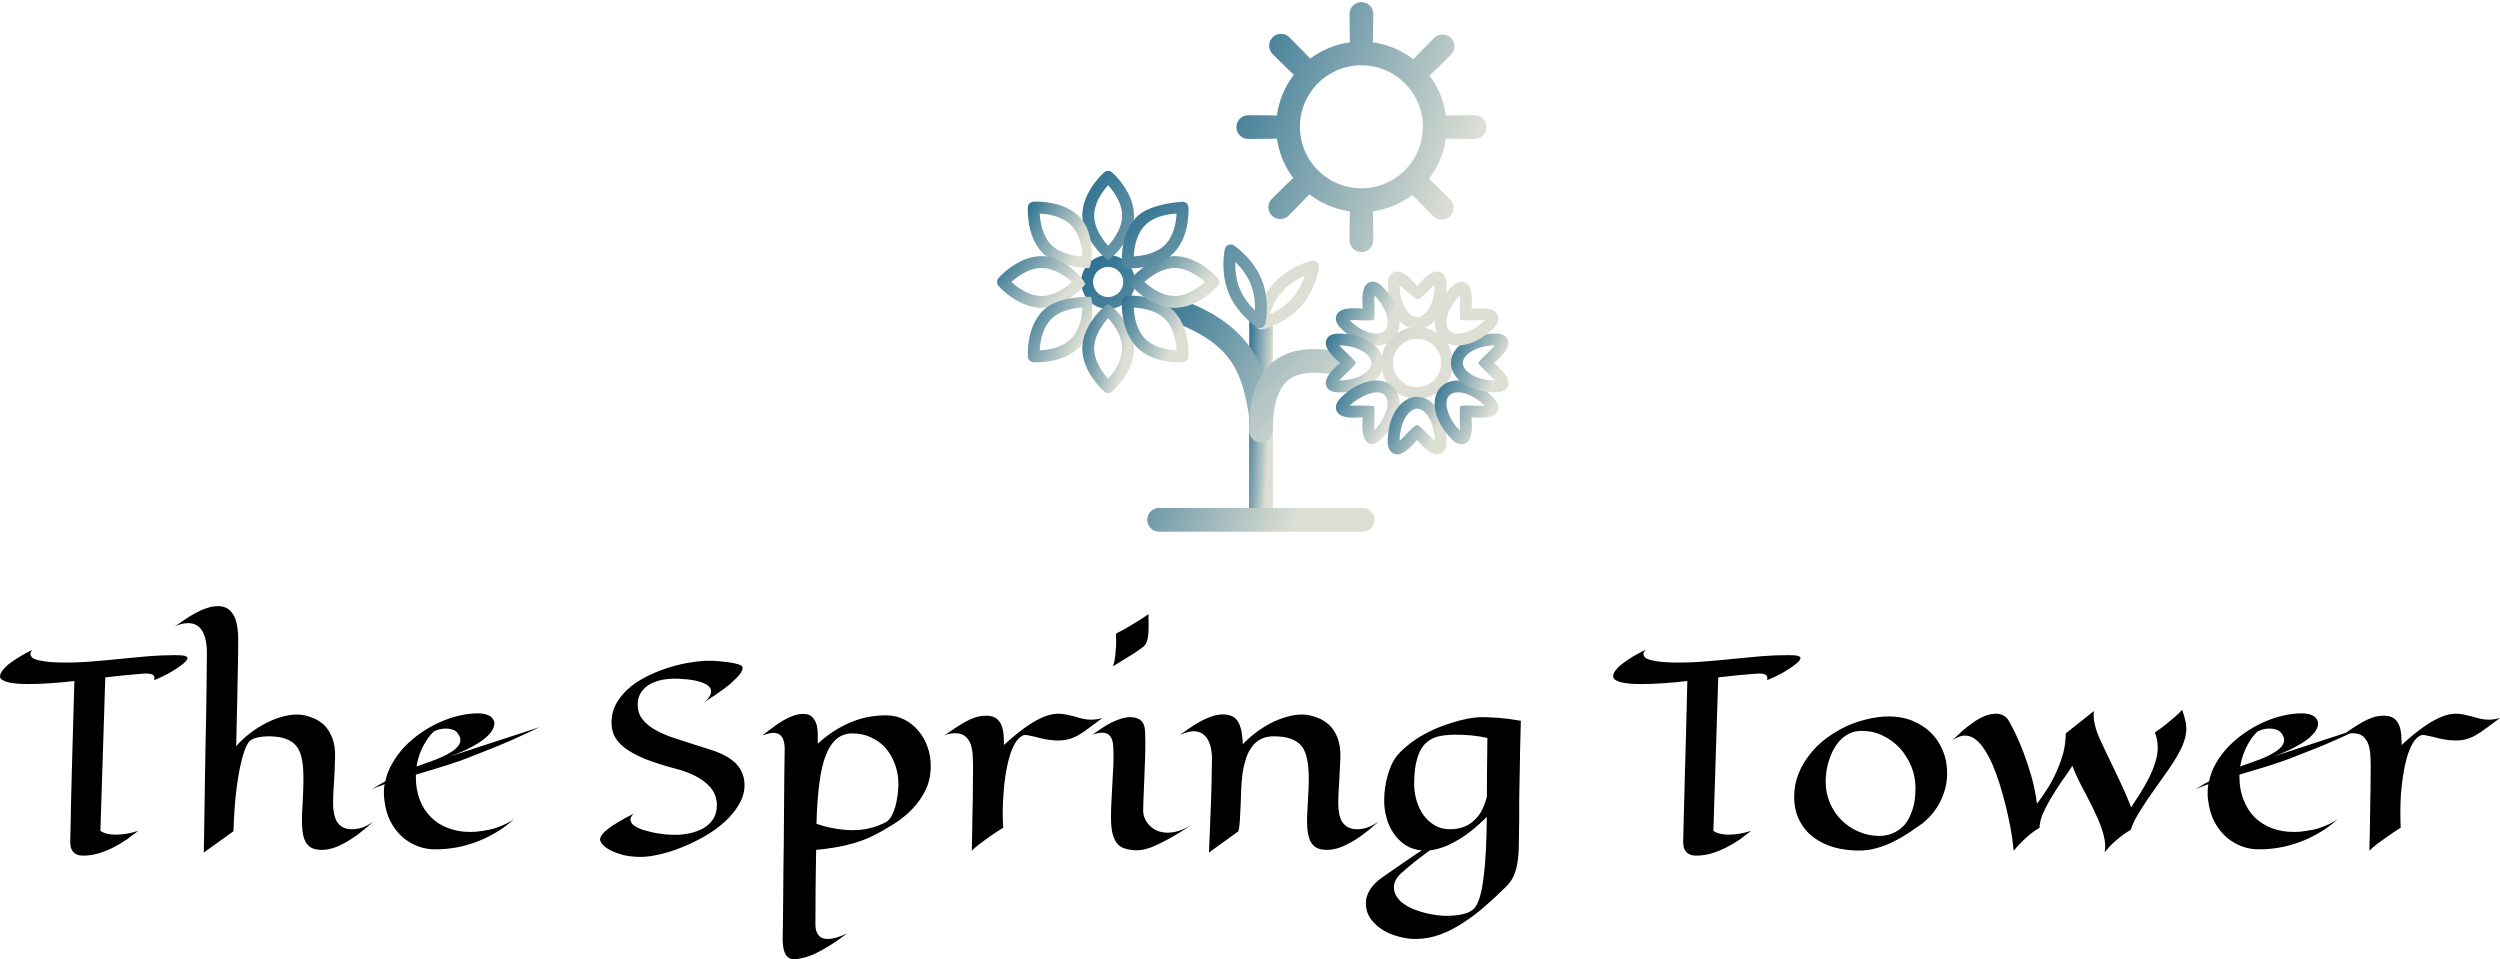 <svg data-v-423bf9ae="" xmlns="http://www.w3.org/2000/svg" viewBox="0 0 424.813 163" class="iconAbove"><!----><!----><!----><g data-v-423bf9ae="" id="26b7fa9e-0628-437a-8d62-723a10f83793" fill="#000000" transform="matrix(3.072,0,0,3.072,0.073,92.77)"><path d="M7.62 15.76L7.62 15.76L7.62 15.76Q7.34 15.98 7.00 16.23L7.00 16.23L7.00 16.23Q6.65 16.47 6.26 16.67L6.26 16.67L6.26 16.67Q5.87 16.87 5.44 17.00L5.44 17.00L5.44 17.00Q5.02 17.13 4.58 17.13L4.58 17.13L4.58 17.13Q4.44 17.13 4.31 17.10L4.31 17.10L4.31 17.10Q4.18 17.06 4.08 16.98L4.08 16.98L4.08 16.98Q3.98 16.89 3.92 16.75L3.92 16.75L3.92 16.75Q3.86 16.60 3.86 16.39L3.86 16.39L3.86 16.39Q3.86 16.13 3.89 15.10L3.89 15.10L3.89 15.10Q3.90 14.66 3.91 14.01L3.91 14.01L3.91 14.01Q3.93 13.36 3.95 12.43L3.95 12.43L3.95 12.43Q3.98 11.51 4.01 10.28L4.01 10.28L4.01 10.28Q4.05 9.06 4.09 7.47L4.09 7.47L4.09 7.47Q3.45 7.55 2.81 7.59L2.81 7.59L2.81 7.59Q2.18 7.64 1.54 7.64L1.54 7.64L1.54 7.64Q0.95 7.64 0.56 7.57L0.56 7.57L0.56 7.57Q0.17 7.50 0.01 7.33L0.01 7.33L0.01 7.33Q-0.08 7.18 0.07 6.95L0.07 6.95L0.07 6.95Q0.13 6.86 0.25 6.73L0.25 6.73L0.25 6.73Q0.36 6.61 0.56 6.46L0.56 6.46L0.56 6.46Q0.77 6.31 1.06 6.13L1.06 6.13L1.06 6.13Q1.35 5.95 1.76 5.75L1.76 5.75L1.76 5.75Q1.65 5.89 1.66 5.98L1.66 5.98L1.66 5.98Q1.67 6.07 1.72 6.13L1.72 6.13L1.72 6.13Q1.77 6.21 1.87 6.25L1.87 6.25L1.87 6.25Q2.07 6.33 2.48 6.39L2.48 6.39L2.48 6.39Q2.88 6.45 3.61 6.45L3.61 6.45L3.61 6.45Q4.40 6.45 5.17 6.38L5.17 6.38L5.17 6.38Q5.94 6.32 6.69 6.24L6.69 6.24L6.69 6.24Q7.44 6.17 8.18 6.10L8.18 6.10L8.18 6.10Q8.92 6.04 9.66 6.04L9.66 6.04L9.66 6.04Q9.86 6.04 10.01 6.05L10.01 6.05L10.01 6.05Q10.17 6.06 10.25 6.10L10.25 6.10L10.25 6.10Q10.38 6.15 10.34 6.25L10.34 6.25L10.34 6.25Q10.29 6.36 10.14 6.49L10.14 6.49L10.14 6.49Q9.99 6.62 9.76 6.77L9.76 6.77L9.76 6.77Q9.54 6.92 9.30 7.05L9.30 7.05L9.30 7.05Q9.06 7.18 8.84 7.28L8.84 7.28L8.84 7.28Q8.62 7.38 8.50 7.42L8.50 7.42L8.50 7.42Q8.56 7.21 8.42 7.12L8.42 7.12L8.42 7.12Q8.27 7.03 7.81 7.07L7.81 7.07L7.81 7.07Q6.79 7.15 5.80 7.27L5.80 7.27L5.53 15.76L5.53 15.76Q5.69 15.87 5.91 15.92L5.91 15.92L5.91 15.92Q6.13 15.97 6.36 15.97L6.36 15.97L6.36 15.97Q6.59 15.97 6.82 15.94L6.82 15.94L6.82 15.94Q7.04 15.91 7.22 15.87L7.22 15.87L7.22 15.87Q7.43 15.82 7.62 15.76ZM12.89 15.78L12.89 15.78L11.25 16.96L11.25 16.96Q11.27 15.18 11.30 13.77L11.30 13.77L11.30 13.77Q11.33 12.35 11.34 11.25L11.34 11.25L11.34 11.25Q11.36 10.14 11.38 9.33L11.38 9.33L11.38 9.33Q11.39 8.52 11.40 7.94L11.40 7.94L11.40 7.94Q11.42 6.58 11.42 6.03L11.42 6.03L11.42 6.03Q11.44 5.20 11.18 4.73L11.18 4.73L11.18 4.73Q10.92 4.27 10.39 4.27L10.39 4.27L10.39 4.27Q10.22 4.27 10.04 4.31L10.04 4.31L10.04 4.31Q9.85 4.35 9.64 4.46L9.64 4.46L9.64 4.46Q9.91 4.27 10.20 4.07L10.20 4.07L10.20 4.07Q10.49 3.87 10.80 3.71L10.80 3.71L10.80 3.71Q11.10 3.54 11.41 3.44L11.41 3.44L11.41 3.44Q11.72 3.33 12.03 3.33L12.03 3.33L12.03 3.33Q12.30 3.33 12.50 3.43L12.50 3.43L12.50 3.43Q12.69 3.53 12.81 3.70L12.81 3.70L12.81 3.70Q12.94 3.87 13.01 4.08L13.01 4.08L13.01 4.08Q13.08 4.30 13.11 4.53L13.11 4.53L13.11 4.53Q13.14 4.76 13.15 5.00L13.15 5.00L13.15 5.00Q13.15 5.23 13.15 5.43L13.15 5.43L13.15 5.43Q13.15 5.53 13.15 5.80L13.15 5.80L13.15 5.80Q13.15 6.07 13.14 6.47L13.14 6.47L13.14 6.47Q13.13 6.88 13.12 7.40L13.12 7.40L13.12 7.40Q13.11 7.92 13.10 8.51L13.10 8.51L13.10 8.51Q13.08 9.11 13.07 9.76L13.07 9.76L13.07 9.76Q13.06 10.41 13.04 11.08L13.04 11.08L13.04 11.08Q13.37 10.69 13.82 10.35L13.82 10.35L13.82 10.35Q14.26 10.01 14.75 9.77L14.75 9.77L14.75 9.77Q15.23 9.53 15.73 9.41L15.73 9.41L15.73 9.41Q16.22 9.29 16.67 9.34L16.67 9.34L16.67 9.34Q16.97 9.39 17.30 9.52L17.30 9.52L17.30 9.52Q17.63 9.65 17.91 9.91L17.91 9.91L17.91 9.91Q18.18 10.18 18.35 10.61L18.35 10.61L18.35 10.61Q18.53 11.05 18.51 11.70L18.51 11.70L18.51 11.70Q18.49 12.46 18.45 13.10L18.45 13.10L18.45 13.10Q18.40 13.74 18.40 14.23L18.40 14.23L18.40 14.23Q18.40 14.53 18.45 14.79L18.45 14.79L18.45 14.79Q18.50 15.05 18.61 15.25L18.61 15.25L18.61 15.25Q18.73 15.44 18.94 15.56L18.94 15.56L18.94 15.56Q19.14 15.67 19.45 15.67L19.45 15.67L19.45 15.67Q19.73 15.67 20.03 15.57L20.03 15.57L20.03 15.57Q20.33 15.46 20.64 15.24L20.64 15.24L20.64 15.24Q20.14 15.69 19.73 15.99L19.73 15.99L19.73 15.99Q19.31 16.29 18.96 16.47L18.96 16.47L18.96 16.47Q18.61 16.66 18.30 16.74L18.30 16.74L18.30 16.74Q17.99 16.82 17.70 16.81L17.70 16.81L17.70 16.81Q17.41 16.80 17.21 16.70L17.21 16.70L17.21 16.70Q17.01 16.59 16.88 16.37L16.88 16.37L16.88 16.37Q16.76 16.15 16.71 15.79L16.71 15.79L16.71 15.79Q16.67 15.44 16.68 14.93L16.68 14.93L16.68 14.93Q16.70 14.48 16.73 13.94L16.73 13.94L16.73 13.94Q16.76 13.39 16.76 12.86L16.76 12.86L16.76 12.86Q16.76 12.25 16.68 11.81L16.68 11.81L16.68 11.81Q16.60 11.38 16.39 11.09L16.39 11.09L16.39 11.09Q16.17 10.81 15.79 10.67L15.79 10.67L15.79 10.67Q15.42 10.53 14.81 10.53L14.81 10.53L14.81 10.53Q14.51 10.53 14.25 10.59L14.25 10.59L14.25 10.59Q13.99 10.64 13.84 10.75L13.84 10.75L13.84 10.75Q13.71 10.83 13.57 11.15L13.57 11.15L13.57 11.15Q13.43 11.47 13.29 12.08L13.29 12.08L13.29 12.08Q13.15 12.68 13.04 13.59L13.04 13.59L13.04 13.59Q12.93 14.51 12.89 15.78ZM24.81 11.66L29.83 10.02L29.83 10.02Q29.04 10.40 28.37 10.70L28.37 10.70L28.37 10.70Q27.69 11.00 27.18 11.20L27.18 11.20L27.18 11.20Q26.58 11.44 26.09 11.63L26.09 11.63L26.09 11.63Q25.78 11.76 25.41 11.89L25.41 11.89L25.41 11.89Q25.03 12.02 24.63 12.15L24.63 12.15L24.63 12.15Q24.23 12.28 23.81 12.40L23.81 12.40L23.81 12.40Q23.39 12.53 22.98 12.65L22.98 12.65L22.98 12.79L22.98 12.79Q22.98 13.49 23.20 14.05L23.20 14.05L23.20 14.05Q23.42 14.62 23.82 15.01L23.82 15.01L23.82 15.01Q24.21 15.40 24.77 15.61L24.77 15.61L24.77 15.61Q25.32 15.82 25.99 15.82L25.99 15.82L25.99 15.82Q26.34 15.82 26.68 15.76L26.68 15.76L26.68 15.76Q27.03 15.71 27.34 15.62L27.34 15.62L27.34 15.62Q27.65 15.52 27.92 15.39L27.92 15.39L27.92 15.39Q28.20 15.26 28.41 15.11L28.41 15.11L28.41 15.11Q27.89 15.58 27.34 15.89L27.34 15.89L27.34 15.89Q26.79 16.21 26.24 16.40L26.24 16.40L26.24 16.40Q25.69 16.60 25.15 16.69L25.15 16.69L25.15 16.69Q24.62 16.78 24.12 16.78L24.12 16.78L24.12 16.78Q23.63 16.80 23.14 16.63L23.14 16.63L23.14 16.63Q22.66 16.46 22.26 16.12L22.26 16.12L22.26 16.12Q21.87 15.78 21.59 15.27L21.59 15.27L21.59 15.27Q21.32 14.76 21.24 14.08L21.24 14.08L21.24 14.08Q21.21 13.84 21.21 13.62L21.21 13.62L21.21 13.62Q21.21 13.40 21.25 13.18L21.25 13.18L21.25 13.18Q21.01 13.27 20.82 13.34L20.82 13.34L20.82 13.34Q20.62 13.42 20.50 13.49L20.50 13.49L20.50 13.49Q20.70 13.36 20.90 13.24L20.90 13.24L20.90 13.24Q21.10 13.12 21.29 13.02L21.29 13.02L21.29 13.02Q21.40 12.48 21.69 12.00L21.69 12.00L21.69 12.00Q21.97 11.51 22.37 11.09L22.37 11.09L22.37 11.09Q22.77 10.68 23.26 10.34L23.26 10.34L23.26 10.34Q23.75 10.00 24.28 9.76L24.28 9.76L24.28 9.76Q24.81 9.52 25.36 9.39L25.36 9.39L25.36 9.39Q25.91 9.26 26.42 9.26L26.42 9.26L26.42 9.26Q26.76 9.26 27.00 9.37L27.00 9.37L27.00 9.37Q27.23 9.47 27.32 9.73L27.32 9.73L27.32 9.73Q27.36 10.00 27.12 10.32L27.12 10.32L27.12 10.32Q27.02 10.45 26.84 10.61L26.84 10.61L26.84 10.61Q26.67 10.76 26.39 10.93L26.39 10.93L26.39 10.93Q26.11 11.10 25.73 11.29L25.73 11.29L25.73 11.29Q25.34 11.47 24.81 11.66L24.81 11.66ZM24.40 11.68L24.40 11.68L24.40 11.68Q24.70 11.55 24.93 11.40L24.93 11.40L24.93 11.40Q25.17 11.25 25.30 11.09L25.30 11.09L25.30 11.09Q25.44 10.92 25.44 10.75L25.44 10.75L25.44 10.75Q25.45 10.57 25.30 10.37L25.30 10.37L25.30 10.37Q25.20 10.22 25.02 10.16L25.02 10.16L25.02 10.16Q24.83 10.10 24.64 10.10L24.64 10.10L24.64 10.10Q24.47 10.10 24.30 10.14L24.30 10.14L24.30 10.14Q24.14 10.18 24.01 10.24L24.01 10.24L24.01 10.24Q23.93 10.29 23.79 10.45L23.79 10.45L23.79 10.45Q23.65 10.61 23.50 10.87L23.50 10.87L23.50 10.87Q23.34 11.12 23.21 11.46L23.21 11.46L23.21 11.46Q23.08 11.80 23.02 12.20L23.02 12.20L23.02 12.20Q23.45 12.04 23.80 11.92L23.80 11.92L23.80 11.92Q24.14 11.80 24.40 11.68ZM40.93 6.59L40.93 6.59L40.93 6.59Q41.06 6.64 41.05 6.75L41.05 6.75L41.05 6.75Q41.05 6.86 40.96 7.01L40.96 7.01L40.96 7.01Q40.87 7.15 40.71 7.31L40.71 7.31L40.71 7.31Q40.55 7.47 40.36 7.64L40.36 7.64L40.36 7.64Q40.20 7.77 40.00 7.92L40.00 7.92L40.00 7.92Q39.82 8.05 39.56 8.23L39.56 8.23L39.56 8.23Q39.31 8.40 38.98 8.61L38.98 8.61L38.98 8.61Q39.16 8.44 39.24 8.30L39.24 8.30L39.24 8.30Q39.31 8.16 39.31 8.05L39.31 8.05L39.31 8.05Q39.31 7.89 39.19 7.77L39.19 7.77L39.19 7.77Q39.07 7.66 38.88 7.58L38.88 7.58L38.88 7.58Q38.68 7.50 38.45 7.45L38.45 7.45L38.45 7.45Q38.21 7.40 37.99 7.38L37.99 7.38L37.99 7.38Q37.77 7.36 37.58 7.35L37.58 7.35L37.58 7.35Q37.40 7.34 37.31 7.34L37.31 7.34L37.31 7.34Q36.95 7.34 36.58 7.41L36.58 7.41L36.58 7.41Q36.21 7.49 35.92 7.65L35.92 7.65L35.92 7.65Q35.62 7.82 35.44 8.10L35.44 8.10L35.44 8.10Q35.25 8.37 35.25 8.78L35.25 8.78L35.25 8.78Q35.25 9.25 35.51 9.58L35.51 9.58L35.51 9.58Q35.77 9.91 36.20 10.16L36.20 10.16L36.20 10.16Q36.62 10.40 37.16 10.59L37.16 10.59L37.16 10.59Q37.69 10.77 38.24 10.94L38.24 10.94L38.24 10.94Q38.79 11.11 39.31 11.28L39.31 11.28L39.31 11.28Q39.83 11.45 40.21 11.67L40.21 11.67L40.21 11.67Q40.71 11.97 40.94 12.37L40.94 12.37L40.94 12.37Q41.16 12.77 41.16 13.21L41.16 13.21L41.16 13.21Q41.16 13.79 40.85 14.30L40.85 14.30L40.85 14.30Q40.55 14.82 40.06 15.26L40.06 15.26L40.06 15.26Q39.57 15.71 38.95 16.06L38.95 16.06L38.95 16.06Q38.33 16.42 37.69 16.67L37.69 16.67L37.69 16.67Q37.06 16.93 36.46 17.06L36.46 17.06L36.46 17.06Q35.87 17.20 35.43 17.20L35.43 17.20L35.43 17.20Q34.86 17.20 34.43 17.09L34.43 17.09L34.43 17.09Q34.00 16.97 33.71 16.82L33.71 16.82L33.71 16.82Q33.43 16.66 33.29 16.49L33.29 16.49L33.29 16.49Q33.15 16.32 33.17 16.22L33.17 16.22L33.17 16.22Q33.18 16.10 33.29 15.95L33.29 15.95L33.29 15.95Q33.41 15.80 33.63 15.63L33.63 15.63L33.63 15.63Q33.86 15.46 34.20 15.26L34.20 15.26L34.20 15.26Q34.54 15.05 35.03 14.81L35.03 14.81L35.03 14.81Q34.83 15.00 34.85 15.16L34.85 15.16L34.85 15.16Q34.87 15.33 35.04 15.46L35.04 15.46L35.04 15.46Q35.22 15.59 35.50 15.69L35.50 15.69L35.50 15.69Q35.79 15.78 36.10 15.85L36.10 15.85L36.10 15.85Q36.42 15.91 36.74 15.95L36.74 15.95L36.74 15.95Q37.06 15.98 37.31 15.98L37.31 15.98L37.31 15.98Q37.73 15.98 38.14 15.89L38.14 15.89L38.14 15.89Q38.55 15.80 38.89 15.61L38.89 15.61L38.89 15.61Q39.22 15.42 39.43 15.10L39.43 15.10L39.43 15.10Q39.63 14.78 39.63 14.33L39.63 14.33L39.63 14.33Q39.63 14.06 39.53 13.78L39.53 13.78L39.53 13.78Q39.42 13.49 39.15 13.23L39.15 13.23L39.15 13.23Q38.89 12.96 38.45 12.73L38.45 12.73L38.45 12.73Q38.00 12.49 37.34 12.32L37.34 12.32L37.34 12.32Q36.33 12.05 35.63 11.77L35.63 11.77L35.63 11.77Q34.94 11.48 34.52 11.16L34.52 11.16L34.52 11.16Q34.10 10.83 33.93 10.45L33.93 10.45L33.93 10.45Q33.77 10.06 33.81 9.58L33.81 9.58L33.81 9.58Q33.85 9.03 34.15 8.58L34.15 8.58L34.15 8.58Q34.44 8.12 34.89 7.76L34.89 7.76L34.89 7.76Q35.35 7.40 35.91 7.14L35.91 7.14L35.91 7.14Q36.48 6.87 37.06 6.70L37.06 6.70L37.06 6.70Q37.65 6.52 38.20 6.44L38.20 6.44L38.20 6.44Q38.75 6.35 39.18 6.35L39.18 6.35L39.18 6.35Q39.51 6.35 39.80 6.38L39.80 6.38L39.80 6.38Q40.09 6.41 40.32 6.44L40.32 6.44L40.32 6.44Q40.55 6.47 40.71 6.52L40.71 6.52L40.71 6.52Q40.87 6.56 40.93 6.59ZM46.84 21.43L46.84 21.43L46.84 21.43Q46.29 21.85 45.84 22.12L45.84 22.12L45.84 22.12Q45.40 22.39 45.05 22.56L45.05 22.56L45.05 22.56Q44.69 22.72 44.42 22.78L44.42 22.78L44.42 22.78Q44.15 22.85 43.94 22.86L43.94 22.86L43.94 22.86Q43.73 22.87 43.60 22.78L43.60 22.78L43.60 22.78Q43.46 22.68 43.39 22.51L43.39 22.51L43.39 22.51Q43.31 22.33 43.29 22.09L43.29 22.09L43.29 22.09Q43.26 21.84 43.27 21.54L43.27 21.54L43.27 21.54Q43.28 21.42 43.28 21.09L43.28 21.09L43.28 21.09Q43.29 20.76 43.29 20.27L43.29 20.27L43.29 20.27Q43.30 19.78 43.30 19.17L43.30 19.17L43.30 19.17Q43.31 18.57 43.31 17.89L43.31 17.89L43.31 17.89Q43.32 17.22 43.33 16.52L43.33 16.52L43.33 16.52Q43.33 15.81 43.34 15.13L43.34 15.13L43.34 15.13Q43.35 14.45 43.35 13.83L43.35 13.83L43.35 13.83Q43.35 13.21 43.36 12.71L43.36 12.71L43.36 12.71Q43.37 12.21 43.37 11.86L43.37 11.86L43.37 11.86Q43.37 11.50 43.38 11.36L43.38 11.36L43.38 11.36Q43.40 10.85 43.25 10.60L43.25 10.60L43.25 10.60Q43.10 10.34 42.75 10.34L42.75 10.34L42.75 10.34Q42.62 10.34 42.47 10.38L42.47 10.38L42.47 10.38Q42.31 10.42 42.14 10.48L42.14 10.48L42.14 10.48Q42.38 10.29 42.66 10.09L42.66 10.09L42.66 10.09Q42.93 9.88 43.22 9.70L43.22 9.70L43.22 9.70Q43.51 9.52 43.81 9.41L43.81 9.41L43.81 9.41Q44.11 9.29 44.42 9.29L44.42 9.29L44.42 9.29Q44.58 9.29 44.72 9.34L44.72 9.34L44.72 9.34Q44.86 9.40 44.97 9.54L44.97 9.54L44.97 9.54Q45.08 9.67 45.15 9.90L45.15 9.90L45.15 9.90Q45.21 10.13 45.21 10.48L45.21 10.48L45.21 10.94L45.21 10.94Q46.01 10.20 46.95 9.79L46.95 9.79L46.95 9.79Q47.90 9.37 48.98 9.37L48.98 9.37L48.98 9.37Q49.55 9.37 50.01 9.61L50.01 9.61L50.01 9.61Q50.47 9.85 50.79 10.24L50.79 10.24L50.79 10.24Q51.12 10.64 51.29 11.14L51.29 11.14L51.29 11.14Q51.46 11.64 51.46 12.16L51.46 12.16L51.46 12.16Q51.46 12.90 51.18 13.49L51.18 13.49L51.18 13.49Q50.89 14.08 50.44 14.55L50.44 14.55L50.44 14.55Q49.98 15.03 49.40 15.39L49.40 15.39L49.40 15.39Q48.83 15.75 48.25 16.04L48.25 16.04L48.25 16.04Q47.96 16.19 47.58 16.32L47.58 16.32L47.58 16.32Q47.21 16.45 46.79 16.55L46.79 16.55L46.79 16.55Q46.38 16.65 45.94 16.71L45.94 16.71L45.94 16.71Q45.51 16.78 45.12 16.81L45.12 16.81L45.12 16.81Q45.10 17.87 45.09 18.90L45.09 18.90L45.09 18.90Q45.08 19.93 45.08 20.99L45.08 20.99L45.08 20.99Q45.09 21.34 45.26 21.54L45.26 21.54L45.26 21.54Q45.42 21.74 45.77 21.74L45.77 21.74L45.77 21.74Q46.19 21.74 46.84 21.43ZM47.13 15.72L47.13 15.72L47.13 15.72Q47.61 15.72 47.97 15.64L47.97 15.64L47.97 15.64Q48.34 15.56 48.58 15.46L48.58 15.46L48.58 15.46Q48.87 15.35 49.08 15.21L49.08 15.21L49.08 15.21Q49.21 15.10 49.31 14.90L49.31 14.90L49.31 14.90Q49.42 14.69 49.50 14.42L49.50 14.42L49.50 14.42Q49.57 14.16 49.62 13.84L49.62 13.84L49.62 13.84Q49.67 13.52 49.67 13.18L49.67 13.18L49.67 13.18Q49.67 12.61 49.49 12.10L49.49 12.10L49.49 12.10Q49.31 11.59 48.98 11.20L48.98 11.20L48.98 11.20Q48.65 10.82 48.18 10.60L48.18 10.60L48.18 10.60Q47.71 10.37 47.12 10.37L47.12 10.37L47.12 10.37Q46.63 10.37 46.27 10.66L46.27 10.66L46.27 10.66Q45.90 10.96 45.66 11.57L45.66 11.57L45.66 11.57Q45.42 12.17 45.30 13.12L45.30 13.12L45.30 13.12Q45.17 14.07 45.14 15.37L45.14 15.37L45.14 15.37Q45.73 15.57 46.22 15.64L46.22 15.64L46.22 15.64Q46.71 15.72 47.13 15.72ZM55.51 11.01L55.51 11.01L55.51 11.01Q55.83 10.71 56.21 10.40L56.21 10.40L56.21 10.40Q56.59 10.09 56.98 9.84L56.98 9.84L56.98 9.84Q57.37 9.59 57.77 9.43L57.77 9.43L57.77 9.43Q58.17 9.28 58.52 9.28L58.52 9.28L58.52 9.28Q58.75 9.28 58.98 9.33L58.98 9.33L58.98 9.33Q59.21 9.38 59.44 9.44L59.44 9.44L59.44 9.44Q59.66 9.51 59.88 9.56L59.88 9.56L59.88 9.56Q60.09 9.61 60.32 9.61L60.32 9.61L60.32 9.61Q60.46 9.61 60.61 9.59L60.61 9.59L60.61 9.59Q60.76 9.57 60.95 9.52L60.95 9.52L60.95 9.52Q60.52 9.84 60.20 10.08L60.20 10.08L60.20 10.08Q59.88 10.32 59.60 10.48L59.60 10.48L59.60 10.48Q59.32 10.63 59.04 10.70L59.04 10.70L59.04 10.70Q58.76 10.77 58.42 10.76L58.42 10.76L58.42 10.76Q58.08 10.75 57.79 10.69L57.79 10.69L57.79 10.69Q57.49 10.63 57.25 10.56L57.25 10.56L57.25 10.56Q57.00 10.50 56.82 10.47L56.82 10.47L56.82 10.47Q56.64 10.44 56.54 10.49L56.54 10.49L56.54 10.49Q56.29 10.62 56.11 10.94L56.11 10.94L56.11 10.94Q55.92 11.27 55.80 11.72L55.80 11.72L55.80 11.72Q55.67 12.17 55.59 12.70L55.59 12.70L55.59 12.70Q55.51 13.23 55.48 13.75L55.48 13.75L55.48 13.75Q55.44 14.28 55.44 14.76L55.44 14.76L55.44 14.76Q55.44 15.23 55.47 15.58L55.47 15.58L55.47 15.58Q54.95 15.91 54.62 16.15L54.62 16.15L54.62 16.15Q54.28 16.39 54.09 16.54L54.09 16.54L54.09 16.54Q53.85 16.73 53.73 16.86L53.73 16.86L53.73 16.86Q53.74 16.45 53.75 15.87L53.75 15.87L53.75 15.87Q53.76 15.29 53.77 14.64L53.77 14.64L53.77 14.64Q53.79 14 53.79 13.37L53.79 13.37L53.79 13.37Q53.80 12.74 53.80 12.23L53.80 12.23L53.80 12.23Q53.80 11.91 53.78 11.58L53.78 11.58L53.78 11.58Q53.76 11.25 53.67 10.97L53.67 10.97L53.67 10.97Q53.57 10.70 53.37 10.53L53.37 10.53L53.37 10.53Q53.17 10.36 52.80 10.36L52.80 10.36L52.80 10.36Q52.66 10.36 52.50 10.39L52.50 10.39L52.50 10.39Q52.35 10.42 52.20 10.49L52.20 10.49L52.20 10.49Q52.49 10.30 52.77 10.10L52.77 10.10L52.77 10.10Q53.06 9.91 53.35 9.74L53.35 9.74L53.35 9.74Q53.64 9.58 53.93 9.48L53.93 9.48L53.93 9.48Q54.22 9.39 54.52 9.39L54.52 9.39L54.52 9.39Q54.89 9.39 55.09 9.54L55.09 9.54L55.09 9.54Q55.29 9.70 55.38 9.94L55.38 9.94L55.38 9.94Q55.47 10.18 55.49 10.47L55.49 10.47L55.49 10.47Q55.51 10.75 55.51 11.01ZM63.50 3.77L63.50 3.77L63.50 3.77Q63.50 3.97 63.51 4.15L63.51 4.15L63.51 4.15Q63.51 4.33 63.51 4.50L63.51 4.50L63.51 4.50Q63.51 4.91 63.44 5.20L63.44 5.20L63.44 5.20Q63.38 5.48 63.12 5.65L63.12 5.65L63.12 5.65Q62.97 5.76 62.75 5.91L62.75 5.91L62.75 5.91Q62.37 6.15 61.54 6.66L61.54 6.66L61.54 6.66Q61.62 6.44 61.66 6.13L61.66 6.13L61.66 6.13Q61.69 5.82 61.71 5.54L61.71 5.54L61.71 5.54Q61.72 5.21 61.71 4.85L61.71 4.85L61.71 4.85Q62.14 4.63 62.47 4.43L62.47 4.43L62.47 4.43Q62.79 4.24 63.03 4.09L63.03 4.09L63.03 4.09Q63.30 3.92 63.50 3.77ZM65.91 15.42L65.91 15.42L65.91 15.42Q65.13 15.93 64.58 16.23L64.58 16.23L64.58 16.23Q64.04 16.52 63.65 16.67L63.65 16.67L63.65 16.67Q63.26 16.81 62.99 16.83L62.99 16.83L62.99 16.83Q62.73 16.85 62.51 16.81L62.51 16.81L62.51 16.81Q62.31 16.78 62.12 16.71L62.12 16.71L62.12 16.71Q61.93 16.64 61.77 16.46L61.77 16.46L61.77 16.46Q61.62 16.28 61.52 15.93L61.52 15.93L61.52 15.93Q61.43 15.59 61.43 15.00L61.43 15.00L61.43 15.00Q61.43 14.51 61.46 14.03L61.46 14.03L61.46 14.03Q61.48 13.55 61.51 13.07L61.51 13.07L61.51 13.07Q61.54 12.60 61.56 12.13L61.56 12.13L61.56 12.13Q61.58 11.66 61.56 11.20L61.56 11.20L61.56 11.20Q61.55 10.75 61.40 10.54L61.40 10.54L61.40 10.54Q61.25 10.33 60.95 10.33L60.95 10.33L60.95 10.33Q60.83 10.33 60.70 10.36L60.70 10.36L60.70 10.36Q60.56 10.38 60.40 10.44L60.40 10.44L60.40 10.44Q60.65 10.27 60.91 10.09L60.91 10.09L60.91 10.09Q61.17 9.92 61.43 9.78L61.43 9.78L61.43 9.78Q61.70 9.65 61.97 9.56L61.97 9.56L61.97 9.56Q62.24 9.47 62.51 9.47L62.51 9.47L62.51 9.47Q62.79 9.47 63.01 9.60L63.01 9.60L63.01 9.60Q63.23 9.73 63.29 10.04L63.29 10.04L63.29 10.04Q63.31 10.15 63.32 10.38L63.32 10.38L63.32 10.38Q63.33 10.60 63.33 10.90L63.33 10.90L63.33 10.90Q63.33 11.35 63.31 11.89L63.31 11.89L63.31 11.89Q63.29 12.43 63.27 12.95L63.27 12.95L63.27 12.95Q63.25 13.47 63.23 13.91L63.23 13.91L63.23 13.91Q63.21 14.36 63.21 14.59L63.21 14.59L63.21 14.59Q63.20 14.82 63.29 15.05L63.29 15.05L63.29 15.05Q63.38 15.27 63.55 15.45L63.55 15.45L63.55 15.45Q63.72 15.63 63.98 15.75L63.98 15.75L63.98 15.75Q64.24 15.86 64.57 15.86L64.57 15.86L64.57 15.86Q64.85 15.86 65.19 15.76L65.19 15.76L65.19 15.76Q65.52 15.65 65.91 15.42ZM68.48 15.78L68.48 15.78L66.85 16.96L66.85 16.96Q66.91 15.64 66.94 14.71L66.94 14.71L66.94 14.71Q66.98 13.78 66.99 13.18L66.99 13.18L66.99 13.18Q67.01 12.48 67.01 12.02L67.01 12.02L67.01 12.02Q67.05 11.19 66.79 10.72L66.79 10.72L66.79 10.72Q66.53 10.25 65.99 10.25L65.99 10.25L65.99 10.25Q65.82 10.25 65.64 10.31L65.64 10.31L65.64 10.31Q65.45 10.36 65.24 10.45L65.24 10.45L65.24 10.45Q65.50 10.26 65.80 10.06L65.80 10.06L65.80 10.06Q66.09 9.86 66.40 9.69L66.40 9.69L66.40 9.69Q66.71 9.53 67.02 9.42L67.02 9.42L67.02 9.42Q67.33 9.32 67.63 9.32L67.63 9.32L67.63 9.32Q67.92 9.32 68.15 9.43L68.15 9.43L68.15 9.43Q68.39 9.55 68.51 9.82L68.51 9.82L68.51 9.82Q68.62 10.06 68.66 10.34L68.66 10.34L68.66 10.34Q68.71 10.63 68.72 10.97L68.72 10.97L68.72 10.97Q69.07 10.60 69.50 10.28L69.50 10.28L69.50 10.28Q69.94 9.96 70.41 9.73L70.41 9.73L70.41 9.73Q70.88 9.51 71.36 9.40L71.36 9.40L71.36 9.40Q71.84 9.29 72.26 9.34L72.26 9.34L72.26 9.34Q72.57 9.39 72.90 9.52L72.90 9.52L72.90 9.52Q73.23 9.65 73.51 9.91L73.51 9.91L73.51 9.91Q73.79 10.18 73.96 10.61L73.96 10.61L73.96 10.61Q74.13 11.05 74.12 11.70L74.12 11.70L74.12 11.70Q74.09 12.46 74.05 13.10L74.05 13.10L74.05 13.10Q74.00 13.74 74.00 14.23L74.00 14.23L74.00 14.23Q74.00 14.53 74.05 14.79L74.05 14.79L74.05 14.79Q74.09 15.05 74.21 15.25L74.21 15.25L74.21 15.25Q74.33 15.44 74.54 15.56L74.54 15.56L74.54 15.56Q74.74 15.67 75.05 15.67L75.05 15.67L75.05 15.67Q75.33 15.67 75.63 15.57L75.63 15.57L75.63 15.57Q75.93 15.46 76.24 15.24L76.24 15.24L76.24 15.24Q75.74 15.69 75.33 15.99L75.33 15.99L75.33 15.99Q74.92 16.29 74.56 16.47L74.56 16.47L74.56 16.47Q74.20 16.66 73.90 16.74L73.90 16.74L73.90 16.74Q73.59 16.82 73.30 16.81L73.30 16.81L73.30 16.81Q73.01 16.80 72.81 16.70L72.81 16.70L72.81 16.70Q72.60 16.59 72.48 16.37L72.48 16.37L72.48 16.37Q72.36 16.15 72.31 15.79L72.31 15.79L72.31 15.79Q72.26 15.44 72.28 14.93L72.28 14.93L72.28 14.93Q72.30 14.48 72.33 13.94L72.33 13.94L72.33 13.94Q72.37 13.39 72.37 12.86L72.37 12.86L72.37 12.86Q72.37 12.25 72.28 11.81L72.28 11.81L72.28 11.81Q72.20 11.38 71.99 11.09L71.99 11.09L71.99 11.09Q71.77 10.81 71.39 10.67L71.39 10.67L71.39 10.67Q71.01 10.53 70.42 10.53L70.42 10.53L70.42 10.53Q69.99 10.53 69.69 10.70L69.69 10.70L69.69 10.70Q69.38 10.87 69.19 11.16L69.19 11.16L69.19 11.16Q68.99 11.44 68.88 11.82L68.88 11.82L68.88 11.82Q68.76 12.20 68.70 12.63L68.70 12.63L68.70 12.63Q68.65 13.06 68.63 13.50L68.63 13.50L68.63 13.50Q68.61 13.95 68.60 14.37L68.60 14.37L68.60 14.37Q68.58 14.79 68.56 15.15L68.56 15.15L68.56 15.15Q68.54 15.52 68.48 15.78ZM84.10 9.67L84.10 9.67L84.10 9.67Q84.08 10.54 84.06 11.23L84.06 11.23L84.06 11.23Q84.05 11.93 84.04 12.48L84.04 12.48L84.04 12.48Q84.03 13.02 84.02 13.43L84.02 13.43L84.02 13.43Q84.01 13.84 84.01 14.13L84.01 14.13L84.01 14.13Q84.01 14.81 84.01 15.10L84.01 15.10L84.01 15.10Q84 15.86 83.99 16.43L83.99 16.43L83.99 16.43Q83.99 17.01 83.92 17.46L83.92 17.46L83.92 17.46Q83.86 17.91 83.70 18.26L83.70 18.26L83.70 18.26Q83.55 18.60 83.24 18.89L83.24 18.89L83.24 18.89Q82.71 19.41 82.13 19.92L82.13 19.92L82.13 19.92Q81.55 20.43 80.93 20.83L80.93 20.83L80.93 20.83Q80.32 21.24 79.65 21.49L79.65 21.49L79.65 21.49Q78.98 21.74 78.26 21.74L78.26 21.74L78.26 21.74Q77.83 21.74 77.35 21.61L77.35 21.61L77.35 21.61Q76.87 21.49 76.46 21.24L76.46 21.24L76.46 21.24Q76.06 20.99 75.79 20.62L75.79 20.62L75.79 20.62Q75.53 20.25 75.53 19.76L75.53 19.76L75.53 19.76Q75.53 19.37 75.76 19.01L75.76 19.01L75.76 19.01Q75.99 18.64 76.44 18.33L76.44 18.33L76.44 18.33Q76.70 18.15 77.03 17.92L77.03 17.92L77.03 17.92Q77.31 17.72 77.71 17.45L77.71 17.45L77.71 17.45Q78.11 17.17 78.62 16.84L78.62 16.84L78.62 16.84Q78.10 16.80 77.71 16.54L77.71 16.54L77.71 16.54Q77.32 16.28 77.06 15.89L77.06 15.89L77.06 15.89Q76.79 15.50 76.67 15.03L76.67 15.03L76.67 15.03Q76.54 14.56 76.54 14.10L76.54 14.10L76.54 14.10Q76.54 13.73 76.59 13.38L76.59 13.38L76.59 13.38Q76.64 13.02 76.73 12.71L76.73 12.71L76.73 12.71Q76.82 12.40 76.93 12.14L76.93 12.14L76.93 12.14Q77.04 11.89 77.16 11.72L77.16 11.72L77.16 11.72Q77.40 11.40 77.76 11.10L77.76 11.10L77.76 11.10Q78.11 10.80 78.52 10.55L78.52 10.55L78.52 10.55Q78.94 10.30 79.40 10.10L79.40 10.10L79.40 10.10Q79.86 9.91 80.31 9.77L80.31 9.77L80.31 9.77Q80.76 9.63 81.18 9.55L81.18 9.55L81.18 9.55Q81.61 9.47 81.96 9.47L81.96 9.47L81.96 9.47Q82.34 9.47 82.88 9.51L82.88 9.51L82.88 9.51Q83.41 9.55 84.10 9.67ZM82.25 10.62L82.25 10.62L82.25 10.62Q81.84 10.53 81.38 10.48L81.38 10.48L81.38 10.48Q80.91 10.44 80.49 10.44L80.49 10.44L80.49 10.44Q79.91 10.44 79.48 10.55L79.48 10.55L79.48 10.55Q79.06 10.67 78.77 10.98L78.77 10.98L78.77 10.98Q78.49 11.29 78.35 11.82L78.35 11.82L78.35 11.82Q78.20 12.35 78.20 13.18L78.20 13.18L78.20 13.18Q78.20 13.63 78.33 14.08L78.33 14.08L78.33 14.08Q78.46 14.52 78.71 14.88L78.71 14.88L78.71 14.88Q78.96 15.23 79.33 15.45L79.33 15.45L79.33 15.45Q79.69 15.67 80.17 15.67L80.17 15.67L80.17 15.67Q80.62 15.67 80.97 15.53L80.97 15.53L80.97 15.53Q81.31 15.39 81.56 15.14L81.56 15.14L81.56 15.14Q81.81 14.90 81.97 14.57L81.97 14.57L81.97 14.57Q82.13 14.24 82.22 13.87L82.22 13.87L82.22 13.87Q82.22 13.29 82.23 12.50L82.23 12.50L82.23 12.50Q82.24 11.71 82.25 10.62ZM77.44 18.14L77.44 18.14L77.44 18.14Q77.08 18.49 77.08 18.88L77.08 18.88L77.08 18.88Q77.08 19.18 77.24 19.41L77.24 19.41L77.24 19.41Q77.40 19.65 77.66 19.82L77.66 19.82L77.66 19.82Q77.92 20.00 78.24 20.12L78.24 20.12L78.24 20.12Q78.56 20.24 78.88 20.32L78.88 20.32L78.88 20.32Q79.21 20.39 79.50 20.43L79.50 20.43L79.50 20.43Q79.80 20.46 79.99 20.46L79.99 20.46L79.99 20.46Q80.45 20.46 80.83 20.38L80.83 20.38L80.83 20.38Q81.21 20.30 81.42 20.14L81.42 20.14L81.42 20.14Q81.66 19.96 81.81 19.49L81.81 19.49L81.81 19.49Q81.96 19.01 82.04 18.32L82.04 18.32L82.04 18.32Q82.13 17.64 82.17 16.78L82.17 16.78L82.17 16.78Q82.21 15.93 82.22 14.99L82.22 14.99L82.22 14.99Q81.87 15.33 81.49 15.65L81.49 15.65L81.49 15.65Q81.12 15.96 80.71 16.21L80.71 16.21L80.71 16.21Q80.31 16.46 79.89 16.63L79.89 16.63L79.89 16.63Q79.47 16.79 79.06 16.84L79.06 16.84L79.06 16.84Q78.65 17.14 78.34 17.38L78.34 17.38L78.34 17.38Q78.04 17.62 77.84 17.79L77.84 17.79L77.84 17.79Q77.61 17.99 77.44 18.14ZM96.84 15.76L96.84 15.76L96.84 15.76Q96.56 15.98 96.22 16.23L96.22 16.23L96.22 16.23Q95.87 16.47 95.48 16.67L95.48 16.67L95.48 16.67Q95.09 16.87 94.67 17.00L94.67 17.00L94.67 17.00Q94.24 17.13 93.80 17.13L93.80 17.13L93.80 17.13Q93.67 17.13 93.54 17.10L93.54 17.10L93.54 17.10Q93.41 17.06 93.30 16.98L93.30 16.98L93.30 16.98Q93.20 16.89 93.14 16.75L93.14 16.75L93.14 16.75Q93.08 16.60 93.08 16.39L93.08 16.39L93.08 16.39Q93.08 16.13 93.11 15.10L93.11 15.10L93.11 15.10Q93.12 14.66 93.14 14.01L93.14 14.01L93.14 14.01Q93.15 13.36 93.18 12.43L93.18 12.43L93.18 12.43Q93.20 11.51 93.24 10.28L93.24 10.28L93.24 10.28Q93.27 9.06 93.31 7.47L93.31 7.47L93.31 7.47Q92.67 7.55 92.04 7.59L92.04 7.59L92.04 7.59Q91.40 7.64 90.76 7.64L90.76 7.64L90.76 7.64Q90.17 7.64 89.78 7.57L89.78 7.57L89.78 7.57Q89.39 7.50 89.24 7.33L89.24 7.33L89.24 7.33Q89.15 7.18 89.29 6.95L89.29 6.95L89.29 6.95Q89.35 6.86 89.47 6.73L89.47 6.73L89.47 6.73Q89.58 6.61 89.79 6.46L89.79 6.46L89.79 6.46Q89.99 6.31 90.28 6.13L90.28 6.13L90.28 6.13Q90.58 5.95 90.99 5.75L90.99 5.75L90.99 5.75Q90.88 5.89 90.88 5.98L90.88 5.98L90.88 5.98Q90.89 6.07 90.94 6.13L90.94 6.13L90.94 6.13Q90.99 6.21 91.10 6.25L91.10 6.25L91.10 6.25Q91.29 6.33 91.70 6.39L91.70 6.39L91.70 6.39Q92.11 6.45 92.83 6.45L92.83 6.45L92.83 6.45Q93.63 6.45 94.39 6.38L94.39 6.38L94.39 6.38Q95.16 6.32 95.91 6.24L95.91 6.24L95.91 6.24Q96.66 6.17 97.40 6.10L97.40 6.10L97.40 6.10Q98.14 6.04 98.88 6.04L98.88 6.04L98.88 6.04Q99.08 6.04 99.23 6.05L99.23 6.05L99.23 6.05Q99.39 6.06 99.47 6.10L99.47 6.10L99.47 6.10Q99.60 6.15 99.56 6.25L99.56 6.25L99.56 6.25Q99.52 6.36 99.36 6.49L99.36 6.49L99.36 6.49Q99.21 6.62 98.98 6.77L98.98 6.77L98.98 6.77Q98.76 6.92 98.52 7.05L98.52 7.05L98.52 7.05Q98.28 7.18 98.06 7.28L98.06 7.28L98.06 7.28Q97.84 7.38 97.72 7.42L97.72 7.42L97.72 7.42Q97.78 7.21 97.64 7.12L97.64 7.12L97.64 7.12Q97.49 7.03 97.04 7.07L97.04 7.07L97.04 7.07Q96.01 7.15 95.02 7.27L95.02 7.27L94.75 15.76L94.75 15.76Q94.91 15.87 95.13 15.92L95.13 15.92L95.13 15.92Q95.35 15.97 95.58 15.97L95.58 15.97L95.58 15.97Q95.81 15.97 96.04 15.94L96.04 15.94L96.04 15.94Q96.26 15.91 96.44 15.87L96.44 15.87L96.44 15.87Q96.65 15.82 96.84 15.76ZM107.68 12.56L107.68 12.56L107.68 12.56Q107.68 13.13 107.52 13.60L107.52 13.60L107.52 13.60Q107.37 14.06 107.15 14.41L107.15 14.41L107.15 14.41Q106.93 14.76 106.70 14.99L106.70 14.99L106.70 14.99Q106.48 15.22 106.34 15.33L106.34 15.33L106.34 15.33Q105.94 15.61 105.53 15.89L105.53 15.89L105.53 15.89Q105.11 16.16 104.67 16.38L104.67 16.38L104.67 16.38Q104.23 16.59 103.76 16.72L103.76 16.72L103.76 16.72Q103.30 16.85 102.81 16.85L102.81 16.85L102.81 16.85Q102.07 16.85 101.42 16.67L101.42 16.67L101.42 16.67Q100.77 16.48 100.28 16.11L100.28 16.11L100.28 16.11Q99.79 15.74 99.51 15.18L99.51 15.18L99.51 15.18Q99.22 14.62 99.22 13.87L99.22 13.87L99.22 13.87Q99.22 13.21 99.45 12.62L99.45 12.62L99.45 12.62Q99.68 12.04 100.07 11.55L100.07 11.55L100.07 11.55Q100.45 11.05 100.97 10.66L100.97 10.66L100.97 10.66Q101.49 10.27 102.07 9.99L102.07 9.99L102.07 9.99Q102.66 9.72 103.27 9.58L103.27 9.58L103.27 9.58Q103.89 9.43 104.46 9.43L104.46 9.43L104.46 9.43Q105.17 9.43 105.76 9.67L105.76 9.67L105.76 9.67Q106.35 9.91 106.78 10.33L106.78 10.33L106.78 10.33Q107.21 10.75 107.44 11.32L107.44 11.32L107.44 11.32Q107.68 11.89 107.68 12.56ZM102.96 10.23L102.96 10.23L102.96 10.23Q102.61 10.23 102.33 10.35L102.33 10.35L102.33 10.35Q102.04 10.48 101.82 10.69L101.82 10.69L101.82 10.69Q101.60 10.91 101.44 11.19L101.44 11.19L101.44 11.19Q101.27 11.48 101.17 11.79L101.17 11.79L101.17 11.79Q101.06 12.10 101.01 12.42L101.01 12.42L101.01 12.42Q100.96 12.74 100.96 13.02L100.96 13.02L100.96 13.02Q100.96 13.65 101.19 14.20L101.19 14.20L101.19 14.20Q101.42 14.75 101.83 15.16L101.83 15.16L101.83 15.16Q102.24 15.57 102.78 15.80L102.78 15.80L102.78 15.80Q103.33 16.04 103.94 16.04L103.94 16.04L103.94 16.04Q104.32 16.04 104.68 15.89L104.68 15.89L104.68 15.89Q105.04 15.74 105.32 15.43L105.32 15.43L105.32 15.43Q105.59 15.11 105.76 14.60L105.76 14.60L105.76 14.60Q105.93 14.10 105.93 13.39L105.93 13.39L105.93 13.39Q105.93 12.77 105.70 12.20L105.70 12.20L105.70 12.20Q105.46 11.62 105.06 11.18L105.06 11.18L105.06 11.18Q104.66 10.75 104.12 10.49L104.12 10.49L104.12 10.49Q103.58 10.23 102.96 10.23ZM120.68 9.06L120.68 9.06L120.68 9.06Q120.78 9.35 120.84 9.60L120.84 9.60L120.84 9.60Q120.91 9.86 120.91 10.13L120.91 10.13L120.91 10.13Q120.91 10.33 120.86 10.55L120.86 10.55L120.86 10.55Q120.81 10.77 120.70 11.04L120.70 11.04L120.70 11.04Q120.59 11.30 120.41 11.61L120.41 11.61L120.41 11.61Q120.23 11.93 119.96 12.32L119.96 12.32L119.96 12.32Q119.50 12.97 119.14 13.48L119.14 13.48L119.14 13.48Q118.77 14 118.51 14.41L118.51 14.41L118.51 14.41Q118.24 14.82 118.07 15.14L118.07 15.14L118.07 15.14Q117.91 15.46 117.84 15.70L117.84 15.70L117.84 15.70Q117.61 15.83 117.37 16.01L117.37 16.01L117.37 16.01Q117.15 16.17 116.90 16.40L116.90 16.40L116.90 16.40Q116.64 16.63 116.39 16.95L116.39 16.95L116.39 16.95Q116.46 16.63 116.39 16.25L116.39 16.25L116.39 16.25Q116.32 15.87 116.17 15.46L116.17 15.46L116.17 15.46Q116.01 15.05 115.80 14.62L115.80 14.62L115.80 14.62Q115.59 14.18 115.37 13.76L115.37 13.76L115.37 13.76Q115.14 13.34 114.94 12.93L114.94 12.93L114.94 12.93Q114.74 12.52 114.61 12.16L114.61 12.16L114.61 12.16Q114.34 12.57 114.02 13.02L114.02 13.02L114.02 13.02Q113.71 13.47 113.44 13.92L113.44 13.92L113.44 13.92Q113.17 14.37 112.98 14.80L112.98 14.80L112.98 14.80Q112.80 15.22 112.79 15.59L112.79 15.59L112.79 15.59Q112.59 15.70 112.37 15.87L112.37 15.87L112.37 15.87Q112.17 16.02 111.91 16.27L111.91 16.27L111.91 16.27Q111.65 16.51 111.36 16.86L111.36 16.86L111.36 16.86Q111.30 16.20 111.18 15.55L111.18 15.55L111.18 15.55Q111.05 14.90 110.92 14.36L110.92 14.36L110.92 14.36Q110.76 13.75 110.59 13.18L110.59 13.18L110.59 13.18Q110.41 12.61 110.20 12.12L110.20 12.12L110.20 12.12Q109.99 11.63 109.75 11.27L109.75 11.27L109.75 11.27Q109.52 10.90 109.25 10.70L109.25 10.70L109.25 10.70Q108.98 10.49 108.67 10.49L108.67 10.49L108.67 10.49Q108.50 10.49 108.33 10.56L108.33 10.56L108.33 10.56Q108.17 10.62 107.97 10.75L107.97 10.75L107.97 10.75Q108.21 10.52 108.49 10.26L108.49 10.26L108.49 10.26Q108.77 10.01 109.09 9.79L109.09 9.79L109.09 9.79Q109.40 9.56 109.73 9.42L109.73 9.42L109.73 9.42Q110.07 9.28 110.39 9.28L110.39 9.28L110.39 9.28Q110.61 9.28 110.80 9.38L110.80 9.38L110.80 9.38Q110.98 9.48 111.11 9.70L111.11 9.70L111.11 9.70Q111.24 9.93 111.46 10.38L111.46 10.38L111.46 10.38Q111.68 10.83 111.91 11.44L111.91 11.44L111.91 11.44Q112.14 12.04 112.35 12.77L112.35 12.77L112.35 12.77Q112.55 13.49 112.65 14.26L112.65 14.26L112.65 14.26Q112.98 13.83 113.27 13.36L113.27 13.36L113.27 13.36Q113.56 12.89 113.77 12.39L113.77 12.39L113.77 12.39Q113.99 11.89 114.12 11.39L114.12 11.39L114.12 11.39Q114.24 10.88 114.24 10.37L114.24 10.37L115.80 9.13L115.80 9.13Q115.77 9.31 115.79 9.52L115.79 9.52L115.79 9.52Q115.81 9.73 115.86 9.91L115.86 9.91L115.86 9.91Q115.90 10.12 115.98 10.32L115.98 10.32L115.98 10.32Q116.03 10.47 116.16 10.75L116.16 10.75L116.16 10.75Q116.29 11.03 116.46 11.39L116.46 11.39L116.46 11.39Q116.63 11.75 116.83 12.16L116.83 12.16L116.83 12.16Q117.03 12.57 117.22 12.98L117.22 12.98L117.22 12.98Q117.41 13.39 117.58 13.77L117.58 13.77L117.58 13.77Q117.74 14.16 117.86 14.46L117.86 14.46L117.86 14.46Q118.12 14.07 118.38 13.65L118.38 13.65L118.38 13.65Q118.64 13.24 118.85 12.82L118.85 12.82L118.85 12.82Q119.06 12.40 119.19 11.98L119.19 11.98L119.19 11.98Q119.33 11.55 119.33 11.14L119.33 11.14L119.33 11.14Q119.33 10.94 119.29 10.73L119.29 10.73L119.29 10.73Q119.26 10.53 119.17 10.32L119.17 10.32L119.17 10.32Q119.55 10.06 119.83 9.83L119.83 9.83L119.83 9.83Q120.11 9.60 120.31 9.43L120.31 9.43L120.31 9.43Q120.53 9.24 120.68 9.06ZM125.69 11.66L130.70 10.02L130.70 10.02Q129.92 10.40 129.24 10.70L129.24 10.70L129.24 10.70Q128.57 11.00 128.06 11.20L128.06 11.20L128.06 11.20Q127.46 11.44 126.96 11.63L126.96 11.63L126.96 11.63Q126.66 11.76 126.28 11.89L126.28 11.89L126.28 11.89Q125.91 12.02 125.51 12.15L125.51 12.15L125.51 12.15Q125.10 12.28 124.68 12.40L124.68 12.40L124.68 12.40Q124.26 12.53 123.85 12.65L123.85 12.65L123.85 12.79L123.85 12.79Q123.85 13.49 124.08 14.05L124.08 14.05L124.08 14.05Q124.30 14.62 124.69 15.01L124.69 15.01L124.69 15.01Q125.09 15.40 125.64 15.61L125.64 15.61L125.64 15.61Q126.20 15.82 126.87 15.82L126.87 15.82L126.87 15.82Q127.22 15.82 127.56 15.76L127.56 15.76L127.56 15.76Q127.91 15.71 128.22 15.62L128.22 15.62L128.22 15.62Q128.53 15.52 128.80 15.39L128.80 15.39L128.80 15.39Q129.08 15.26 129.29 15.11L129.29 15.11L129.29 15.11Q128.77 15.58 128.22 15.89L128.22 15.89L128.22 15.89Q127.67 16.21 127.12 16.40L127.12 16.40L127.12 16.40Q126.57 16.60 126.03 16.69L126.03 16.69L126.03 16.69Q125.49 16.78 125.00 16.78L125.00 16.78L125.00 16.78Q124.50 16.80 124.02 16.63L124.02 16.63L124.02 16.63Q123.54 16.46 123.14 16.12L123.14 16.12L123.14 16.12Q122.75 15.78 122.47 15.27L122.47 15.27L122.47 15.27Q122.20 14.76 122.12 14.08L122.12 14.08L122.12 14.08Q122.08 13.84 122.09 13.62L122.09 13.62L122.09 13.62Q122.09 13.40 122.13 13.18L122.13 13.18L122.13 13.18Q121.89 13.27 121.70 13.34L121.70 13.34L121.70 13.34Q121.50 13.42 121.38 13.49L121.38 13.49L121.38 13.49Q121.58 13.36 121.78 13.24L121.78 13.24L121.78 13.24Q121.97 13.12 122.17 13.02L122.17 13.02L122.17 13.02Q122.28 12.48 122.56 12.00L122.56 12.00L122.56 12.00Q122.85 11.51 123.25 11.09L123.25 11.09L123.25 11.09Q123.65 10.68 124.14 10.34L124.14 10.34L124.14 10.34Q124.63 10.00 125.16 9.76L125.16 9.76L125.16 9.76Q125.69 9.52 126.24 9.39L126.24 9.39L126.24 9.39Q126.79 9.26 127.30 9.26L127.30 9.26L127.30 9.26Q127.64 9.26 127.88 9.37L127.88 9.37L127.88 9.37Q128.11 9.47 128.19 9.73L128.19 9.73L128.19 9.73Q128.24 10.00 128.00 10.32L128.00 10.32L128.00 10.32Q127.89 10.45 127.72 10.61L127.72 10.61L127.72 10.61Q127.54 10.76 127.27 10.93L127.27 10.93L127.27 10.93Q126.99 11.10 126.60 11.29L126.60 11.29L126.60 11.29Q126.22 11.47 125.69 11.66L125.69 11.66ZM125.28 11.68L125.28 11.68L125.28 11.68Q125.58 11.55 125.81 11.40L125.81 11.40L125.81 11.40Q126.05 11.25 126.18 11.09L126.18 11.09L126.18 11.09Q126.31 10.92 126.32 10.75L126.32 10.75L126.32 10.75Q126.33 10.57 126.18 10.37L126.18 10.37L126.18 10.37Q126.08 10.22 125.89 10.16L125.89 10.16L125.89 10.16Q125.71 10.10 125.52 10.10L125.52 10.10L125.52 10.10Q125.34 10.10 125.18 10.14L125.18 10.14L125.18 10.14Q125.02 10.18 124.89 10.24L124.89 10.24L124.89 10.24Q124.81 10.29 124.67 10.45L124.67 10.45L124.67 10.45Q124.52 10.61 124.37 10.87L124.37 10.87L124.37 10.87Q124.22 11.12 124.09 11.46L124.09 11.46L124.09 11.46Q123.96 11.80 123.89 12.20L123.89 12.20L123.89 12.20Q124.33 12.04 124.67 11.92L124.67 11.92L124.67 11.92Q125.02 11.80 125.28 11.68ZM132.82 11.01L132.82 11.01L132.82 11.01Q133.14 10.71 133.52 10.40L133.52 10.40L133.52 10.40Q133.90 10.09 134.29 9.84L134.29 9.84L134.29 9.84Q134.68 9.59 135.08 9.43L135.08 9.43L135.08 9.43Q135.47 9.28 135.82 9.28L135.82 9.28L135.82 9.28Q136.06 9.28 136.29 9.33L136.29 9.33L136.29 9.33Q136.52 9.38 136.74 9.44L136.74 9.44L136.74 9.44Q136.96 9.51 137.18 9.56L137.18 9.56L137.18 9.56Q137.40 9.61 137.63 9.61L137.63 9.61L137.63 9.61Q137.76 9.61 137.92 9.59L137.92 9.59L137.92 9.59Q138.07 9.57 138.26 9.52L138.26 9.52L138.26 9.52Q137.83 9.84 137.50 10.08L137.50 10.08L137.50 10.08Q137.18 10.32 136.90 10.48L136.90 10.48L136.90 10.48Q136.62 10.63 136.35 10.70L136.35 10.70L136.35 10.70Q136.07 10.77 135.73 10.76L135.73 10.76L135.73 10.76Q135.39 10.75 135.10 10.69L135.10 10.69L135.10 10.69Q134.80 10.63 134.56 10.56L134.56 10.56L134.56 10.56Q134.31 10.50 134.13 10.47L134.13 10.47L134.13 10.47Q133.95 10.44 133.85 10.49L133.85 10.49L133.85 10.49Q133.60 10.62 133.42 10.94L133.42 10.94L133.42 10.94Q133.23 11.27 133.11 11.72L133.11 11.72L133.11 11.72Q132.98 12.17 132.90 12.70L132.90 12.70L132.90 12.70Q132.82 13.23 132.78 13.75L132.78 13.75L132.78 13.75Q132.75 14.28 132.75 14.76L132.75 14.76L132.75 14.76Q132.75 15.23 132.77 15.58L132.77 15.58L132.77 15.58Q132.26 15.91 131.93 16.15L131.93 16.15L131.93 16.15Q131.59 16.39 131.39 16.54L131.39 16.54L131.39 16.54Q131.16 16.73 131.04 16.86L131.04 16.86L131.04 16.86Q131.04 16.45 131.06 15.87L131.06 15.87L131.06 15.87Q131.07 15.29 131.08 14.64L131.08 14.64L131.08 14.64Q131.09 14 131.10 13.37L131.10 13.37L131.10 13.37Q131.11 12.74 131.11 12.23L131.11 12.23L131.11 12.23Q131.11 11.91 131.09 11.58L131.09 11.58L131.09 11.58Q131.07 11.25 130.98 10.97L130.98 10.97L130.98 10.97Q130.88 10.70 130.68 10.53L130.68 10.53L130.68 10.53Q130.48 10.36 130.11 10.36L130.11 10.36L130.11 10.36Q129.96 10.36 129.81 10.39L129.81 10.39L129.81 10.39Q129.66 10.42 129.51 10.49L129.51 10.49L129.51 10.49Q129.79 10.30 130.08 10.10L130.08 10.10L130.08 10.10Q130.37 9.91 130.66 9.74L130.66 9.74L130.66 9.74Q130.95 9.58 131.24 9.48L131.24 9.48L131.24 9.48Q131.53 9.39 131.83 9.39L131.83 9.39L131.83 9.39Q132.19 9.39 132.40 9.54L132.40 9.54L132.40 9.54Q132.60 9.70 132.69 9.94L132.69 9.94L132.69 9.94Q132.78 10.18 132.80 10.47L132.80 10.47L132.80 10.47Q132.82 10.75 132.82 11.01Z"></path></g><defs data-v-423bf9ae=""><linearGradient data-v-423bf9ae="" gradientTransform="rotate(25)" id="95f1a05c-517a-42f4-a4c4-da736152cf51" x1="0%" y1="0%" x2="100%" y2="0%"><stop data-v-423bf9ae="" offset="0%" style="stop-color: rgb(39, 109, 142); stop-opacity: 1;"></stop><stop data-v-423bf9ae="" offset="100%" style="stop-color: rgb(221, 223, 212); stop-opacity: 1;"></stop></linearGradient></defs><g data-v-423bf9ae="" id="9c6e9540-43ce-4c26-9308-a2324af051d0" transform="matrix(1.008,0,0,1.008,162.484,-5.044)" stroke="none" fill="url(#95f1a05c-517a-42f4-a4c4-da736152cf51)"><path d="M51.366 94.118h-.002a2 2 0 0 1-1.998-2.002l.03-32.558a2 2 0 0 1 2-1.998h.002a2 2 0 0 1 1.998 2.002l-.03 32.558a2 2 0 0 1-2 1.998z"></path><path d="M68.516 94.638h-34.3a2 2 0 0 1 0-4h34.299a2 2 0 0 1 .001 4zM51.364 76.969a2 2 0 0 1-1.968-1.658c-1.141-6.573-2.126-12.25-13.245-16.2a2 2 0 0 1 1.339-3.77c13.321 4.733 14.663 12.465 15.848 19.286a2.002 2.002 0 0 1-1.974 2.342z"></path><path d="M51.366 79.582a2 2 0 0 1-2-2c0-5.355 1.243-9.067 3.8-11.346 3.349-2.986 7.968-2.451 10.727-2.135 1.097.127 1.922 1.123 1.796 2.221s-1.075 1.888-2.178 1.763l-.077-.009c-2.361-.273-5.597-.647-7.606 1.146-1.633 1.456-2.461 4.269-2.461 8.36a2 2 0 0 1-2.001 2zM25.614 57.077a4.545 4.545 0 0 1-4.539-4.539c0-2.502 2.036-4.538 4.539-4.538s4.539 2.036 4.539 4.538a4.544 4.544 0 0 1-4.539 4.539zm0-7.077a2.542 2.542 0 0 0-2.539 2.538c0 1.4 1.139 2.539 2.539 2.539s2.539-1.139 2.539-2.539A2.542 2.542 0 0 0 25.614 50zM77.703 72.249a6.063 6.063 0 0 1-6.056-6.056c0-3.34 2.717-6.057 6.056-6.057s6.056 2.717 6.056 6.057a6.063 6.063 0 0 1-6.056 6.056zm0-10.112a4.06 4.06 0 0 0-4.056 4.057c0 2.236 1.819 4.056 4.056 4.056s4.056-1.819 4.056-4.056a4.06 4.06 0 0 0-4.056-4.057z"></path><path d="M25.614 48.851c-.234 0-4.353-3.509-4.353-7.519s3.545-7.142 3.696-7.272a.999.999 0 0 1 1.313 0c.151.131 3.696 3.263 3.696 7.272s-4.118 7.519-4.352 7.519zm0-12.618c-.886.98-2.353 2.931-2.353 5.099s1.467 4.118 2.353 5.099c.886-.98 2.353-2.931 2.353-5.099s-1.467-4.118-2.353-5.099zM50.405 59.423c.022-.155.559-3.846 3.162-6.703 2.604-2.857 6.229-3.733 6.382-3.77.321-.072.659.013.902.234.244.223.362.55.317.877-.022.155-.559 3.846-3.163 6.703-2.604 2.857-6.228 3.737-6.381 3.77-.796.169-1.264-.784-1.219-1.111zm8.349-7.935c-1.097.484-2.543 1.3-3.708 2.579-1.171 1.284-1.849 2.795-2.227 3.929 1.097-.484 2.543-1.3 3.708-2.579 1.171-1.284 1.849-2.795 2.227-3.929z"></path><path d="M14.612 47.692c-2.835-2.835-2.543-7.557-2.529-7.757.034-.496.432-.893.929-.929 0 0 .192-.014.524-.014 1.41 0 4.936.248 7.232 2.544 2.835 2.834 2.097 8.648 1.601 8.685-.001.001-5.461-.234-7.757-2.529zm-.528-6.683c.067 1.319.409 3.736 1.942 5.27 1.542 1.541 4.006 1.876 5.269 1.942-.067-1.32-.409-3.737-1.942-5.27-1.541-1.542-4.005-1.877-5.269-1.942z"></path><path d="M14.408 56.891c-4.01 0-7.142-3.545-7.273-3.696a.999.999 0 0 1 0-1.313c.131-.151 3.264-3.696 7.273-3.696s7.628 4.438 7.301 4.814c-.132.151-3.292 3.891-7.301 3.891zm-5.099-4.353c.98.886 2.931 2.353 5.099 2.353 2.167 0 4.118-1.467 5.099-2.353-.98-.886-2.931-2.353-5.099-2.353-2.168.001-4.119 1.467-5.099 2.353z"></path><path d="M13.536 66.084c-.332 0-.524-.014-.524-.014a1.004 1.004 0 0 1-.929-.929c-.014-.2-.306-4.922 2.529-7.757 2.296-2.296 6.634-2.338 8.044-2.338.332 0 .947 5.658-1.889 8.493-2.295 2.297-5.821 2.545-7.231 2.545zm7.762-9.229c-1.262.066-3.728.4-5.271 1.943-1.542 1.542-1.881 3.954-1.944 5.271 1.262-.066 3.728-.4 5.271-1.943 1.542-1.542 1.88-3.954 1.944-5.271z"></path><path d="M25.614 71.264a1 1 0 0 1-.657-.246c-.151-.131-3.696-3.264-3.696-7.273s3.864-7.432 4.364-7.432c.469 0 4.341 3.423 4.341 7.432 0 4.01-3.545 7.143-3.696 7.273a.996.996 0 0 1-.656.246zm0-12.618c-.886.98-2.353 2.932-2.353 5.099 0 2.168 1.466 4.119 2.353 5.1.886-.98 2.353-2.932 2.353-5.1-.001-2.168-1.467-4.119-2.353-5.099z"></path><path d="M30.46 63.54c-2.805-2.864-2.543-7.557-2.529-7.757.034-.496.432-.893.929-.929 0 0 .192-.014.524-.014 1.41 0 4.937.248 7.232 2.544 2.835 2.835 2.543 7.557 2.53 7.757a1.004 1.004 0 0 1-.929.929c-.001 0-4.873.414-7.757-2.53zm-.528-6.684c.067 1.319.409 3.736 1.942 5.27 1.542 1.542 4.006 1.877 5.27 1.942-.067-1.319-.409-3.736-1.942-5.27-1.543-1.541-4.006-1.876-5.27-1.942z"></path><path d="M36.82 56.891c-4.009 0-7.142-3.545-7.273-3.696a.999.999 0 0 1 0-1.313c.131-.151 3.264-3.696 7.273-3.696 4.01 0 7.142 3.545 7.273 3.696a.999.999 0 0 1 0 1.313c-.131.151-3.263 3.696-7.273 3.696zm-5.099-4.353c.98.886 2.931 2.353 5.099 2.353s4.119-1.467 5.099-2.353c-.98-.886-2.931-2.353-5.099-2.353-2.168.001-4.118 1.467-5.099 2.353z"></path><path d="M29.384 50.235c-.332 0-.524-.014-.524-.014a1.004 1.004 0 0 1-.929-.929c-.014-.2-.306-4.922 2.529-7.756 2.296-2.296 7.756-2.53 7.756-2.53.497.036.895.433.929.929.014.2.306 4.922-2.53 7.757-2.295 2.295-5.822 2.543-7.231 2.543zm7.762-9.227c-1.263.066-3.729.4-5.272 1.943-1.542 1.542-1.88 3.953-1.944 5.27 1.263-.065 3.729-.4 5.271-1.942 1.542-1.543 1.881-3.955 1.945-5.271zM77.703 60.488c-2.779 0-4.957-3.287-4.957-7.484 0-2.059 1.229-2.219 1.606-2.219 1.072 0 2.372 1.27 3.35 2.453.979-1.184 2.278-2.453 3.35-2.453.377 0 1.606.16 1.606 2.219.002 4.197-2.176 7.484-4.955 7.484zm-2.956-7.423c.02 3.199 1.567 5.423 2.957 5.423 1.393 0 2.943-2.232 2.957-5.442-.544.457-2.472 2.438-2.863 2.438-.407 0-2.48-1.951-3.051-2.419z"></path><path d="M70.839 63.239c-1.941 0-4.171-1.072-5.967-2.867-.788-.788-1.043-1.536-.758-2.223.433-1.046 1.802-1.18 2.947-1.18.509 0 1.03.033 1.483.073-.141-1.472-.132-3.226.546-4.02a1.466 1.466 0 0 1 1.126-.529c.715 0 1.293.495 1.666.868 1.353 1.353 2.308 2.963 2.688 4.533.423 1.746.103 3.261-.9 4.264-.707.707-1.686 1.081-2.831 1.081zm-4.506-4.235c1.399 1.38 3.121 2.235 4.506 2.235.612 0 1.088-.166 1.417-.494.663-.663.517-1.775.371-2.379-.287-1.185-1.057-2.475-2.115-3.547-.074.735.121 3.85-.105 4.076-.226.227-2.181.074-3.345.074a6.909 6.909 0 0 0-.729.035z"></path><path d="M64.514 71.149c-1.179 0-1.901-.384-2.147-1.142-.318-.981.479-2.262 2.375-3.814-1.896-1.554-2.693-2.834-2.375-3.815.246-.758.968-1.142 2.147-1.142 4.197 0 7.484 2.178 7.484 4.957s-3.287 4.956-7.484 4.956zm.061-7.913c.468.572 2.807 2.637 2.807 2.957s-2.338 2.385-2.806 2.956c3.199-.02 5.423-1.566 5.423-2.956s-2.225-2.937-5.424-2.957z"></path><path d="M70.216 79.892c-.435 0-.835-.188-1.126-.529-.678-.794-.688-2.547-.546-4.02-.452.041-.973.073-1.481.073-1.146 0-2.515-.134-2.949-1.18-.285-.687-.029-1.435.758-2.223 1.795-1.795 4.026-2.867 5.967-2.867 1.145 0 2.124.374 2.831 1.08 1.003 1.003 1.357 2.526.9 4.264-.737 2.802-3.639 5.402-4.354 5.402zm.189-6.401c.226.227.032 3.34.105 4.074 1.059-1.072 3.192-4.378 1.745-5.925-1.265-1.352-4.524.361-5.923 1.741.182.021 3.884-.079 4.073.11z"></path><path d="M81.053 81.601c-1.072 0-2.372-1.27-3.35-2.453-.979 1.184-2.278 2.453-3.35 2.453-.377 0-1.606-.16-1.606-2.219 0-4.197 2.177-7.484 4.957-7.484s4.957 3.287 4.957 7.484c-.001 2.058-1.231 2.219-1.608 2.219zm-3.35-7.704c-1.393 0-2.943 2.232-2.957 5.442.544-.457 2.378-2.684 2.972-2.684.375 0 2.369 2.196 2.941 2.664-.019-3.198-1.566-5.422-2.956-5.422z"></path><path d="M85.19 79.892c-.716 0-1.294-.495-1.666-.868-1.353-1.353-2.308-2.963-2.688-4.533-.423-1.746-.103-3.261.9-4.264.707-.706 1.686-1.08 2.831-1.08 1.941 0 4.171 1.072 5.967 2.867.788.788 1.043 1.536.758 2.223-.433 1.046-1.803 1.18-2.949 1.18-.508 0-1.029-.032-1.481-.073.141 1.473.132 3.227-.546 4.021a1.469 1.469 0 0 1-1.126.527zm-.623-8.746c-.612 0-1.088.166-1.417.494-.663.663-.517 1.775-.371 2.379.287 1.185 1.057 2.475 2.115 3.547.073-.735-.121-3.849.105-4.075.226-.226 2.179-.075 3.343-.075.311 0 .549-.014.73-.034-1.397-1.38-3.119-2.236-4.505-2.236z"></path><path d="M90.892 71.149c-4.197 0-7.484-2.177-7.484-4.956s3.288-4.957 7.484-4.957c1.179 0 1.901.384 2.147 1.142.318.981-.479 2.262-2.375 3.815 1.896 1.553 2.693 2.833 2.375 3.814-.246.759-.968 1.142-2.147 1.142zm-.061-7.913c-3.199.02-5.423 1.567-5.423 2.957s2.224 2.937 5.423 2.956c-.468-.572-2.807-2.636-2.807-2.956s2.339-2.384 2.807-2.957z"></path><path d="M84.568 63.239c-1.146 0-2.125-.374-2.831-1.08-1.003-1.003-1.323-2.518-.9-4.264.38-1.57 1.335-3.181 2.688-4.533.373-.373.951-.868 1.666-.868.435 0 .835.188 1.126.529.678.794.687 2.547.546 4.02.453-.04.974-.073 1.483-.073 1.145 0 2.513.134 2.947 1.18.285.688.029 1.435-.758 2.223-1.796 1.794-4.027 2.866-5.967 2.866zm.327-8.419c-1.059 1.072-1.828 2.361-2.115 3.546-.146.604-.292 1.716.371 2.379.328.328.805.494 1.417.494 1.385 0 3.107-.855 4.506-2.235a6.697 6.697 0 0 0-.728-.034c-1.164 0-3.118.151-3.345-.074-.226-.227-.033-3.34-.106-4.076zM51.16 60.293a.995.995 0 0 1-.551-.166c-.131-.087-3.228-2.164-4.682-5.746s-.679-7.229-.646-7.383a.999.999 0 0 1 1.528-.62c.131.086 3.228 2.163 4.682 5.746 1.453 3.582.679 7.229.646 7.383a1 1 0 0 1-.977.786zm-4.105-11.117c-.037 1.197.076 2.853.726 4.453.653 1.61 1.723 2.874 2.582 3.704.038-1.198-.075-2.854-.725-4.457-.65-1.602-1.722-2.866-2.583-3.7zM68.308 47.491a2 2 0 0 1-2-2s.023-4.711.068-4.876a14.296 14.296 0 0 1-6.833-2.86c-.085.146-3.468 3.561-3.468 3.561a2 2 0 1 1-2.828-2.828s3.427-3.393 3.58-3.479a14.296 14.296 0 0 1-2.75-6.638c-.153.037-4.834.057-4.834.057a2 2 0 0 1 0-4s4.673.019 4.821.054a14.308 14.308 0 0 1 2.864-6.864c-.146-.085-3.56-3.468-3.56-3.468a2 2 0 1 1 2.828-2.828s3.392 3.427 3.479 3.58a14.295 14.295 0 0 1 6.716-2.761c-.055-.183-.084-4.777-.084-4.777a2 2 0 0 1 4 0s-.029 4.596-.084 4.778a14.293 14.293 0 0 1 6.844 2.861c.085-.146 3.468-3.561 3.468-3.561a2 2 0 1 1 2.828 2.828s-3.427 3.393-3.58 3.479a14.28 14.28 0 0 1 2.763 6.732c.15-.035 4.825-.055 4.825-.055a2 2 0 0 1 0 4s-4.684-.021-4.838-.059a14.298 14.298 0 0 1-2.852 6.772c.146.085 3.56 3.468 3.56 3.468a2 2 0 1 1-2.828 2.828s-3.392-3.427-3.479-3.58a14.288 14.288 0 0 1-6.695 2.758c.044.166.068 4.877.068 4.877a1.999 1.999 0 0 1-1.999 2.001zm-.003-31.478c-5.716 0-10.366 4.649-10.366 10.365s4.65 10.366 10.366 10.366 10.366-4.65 10.366-10.366-4.65-10.365-10.366-10.365z"></path></g><!----></svg>
